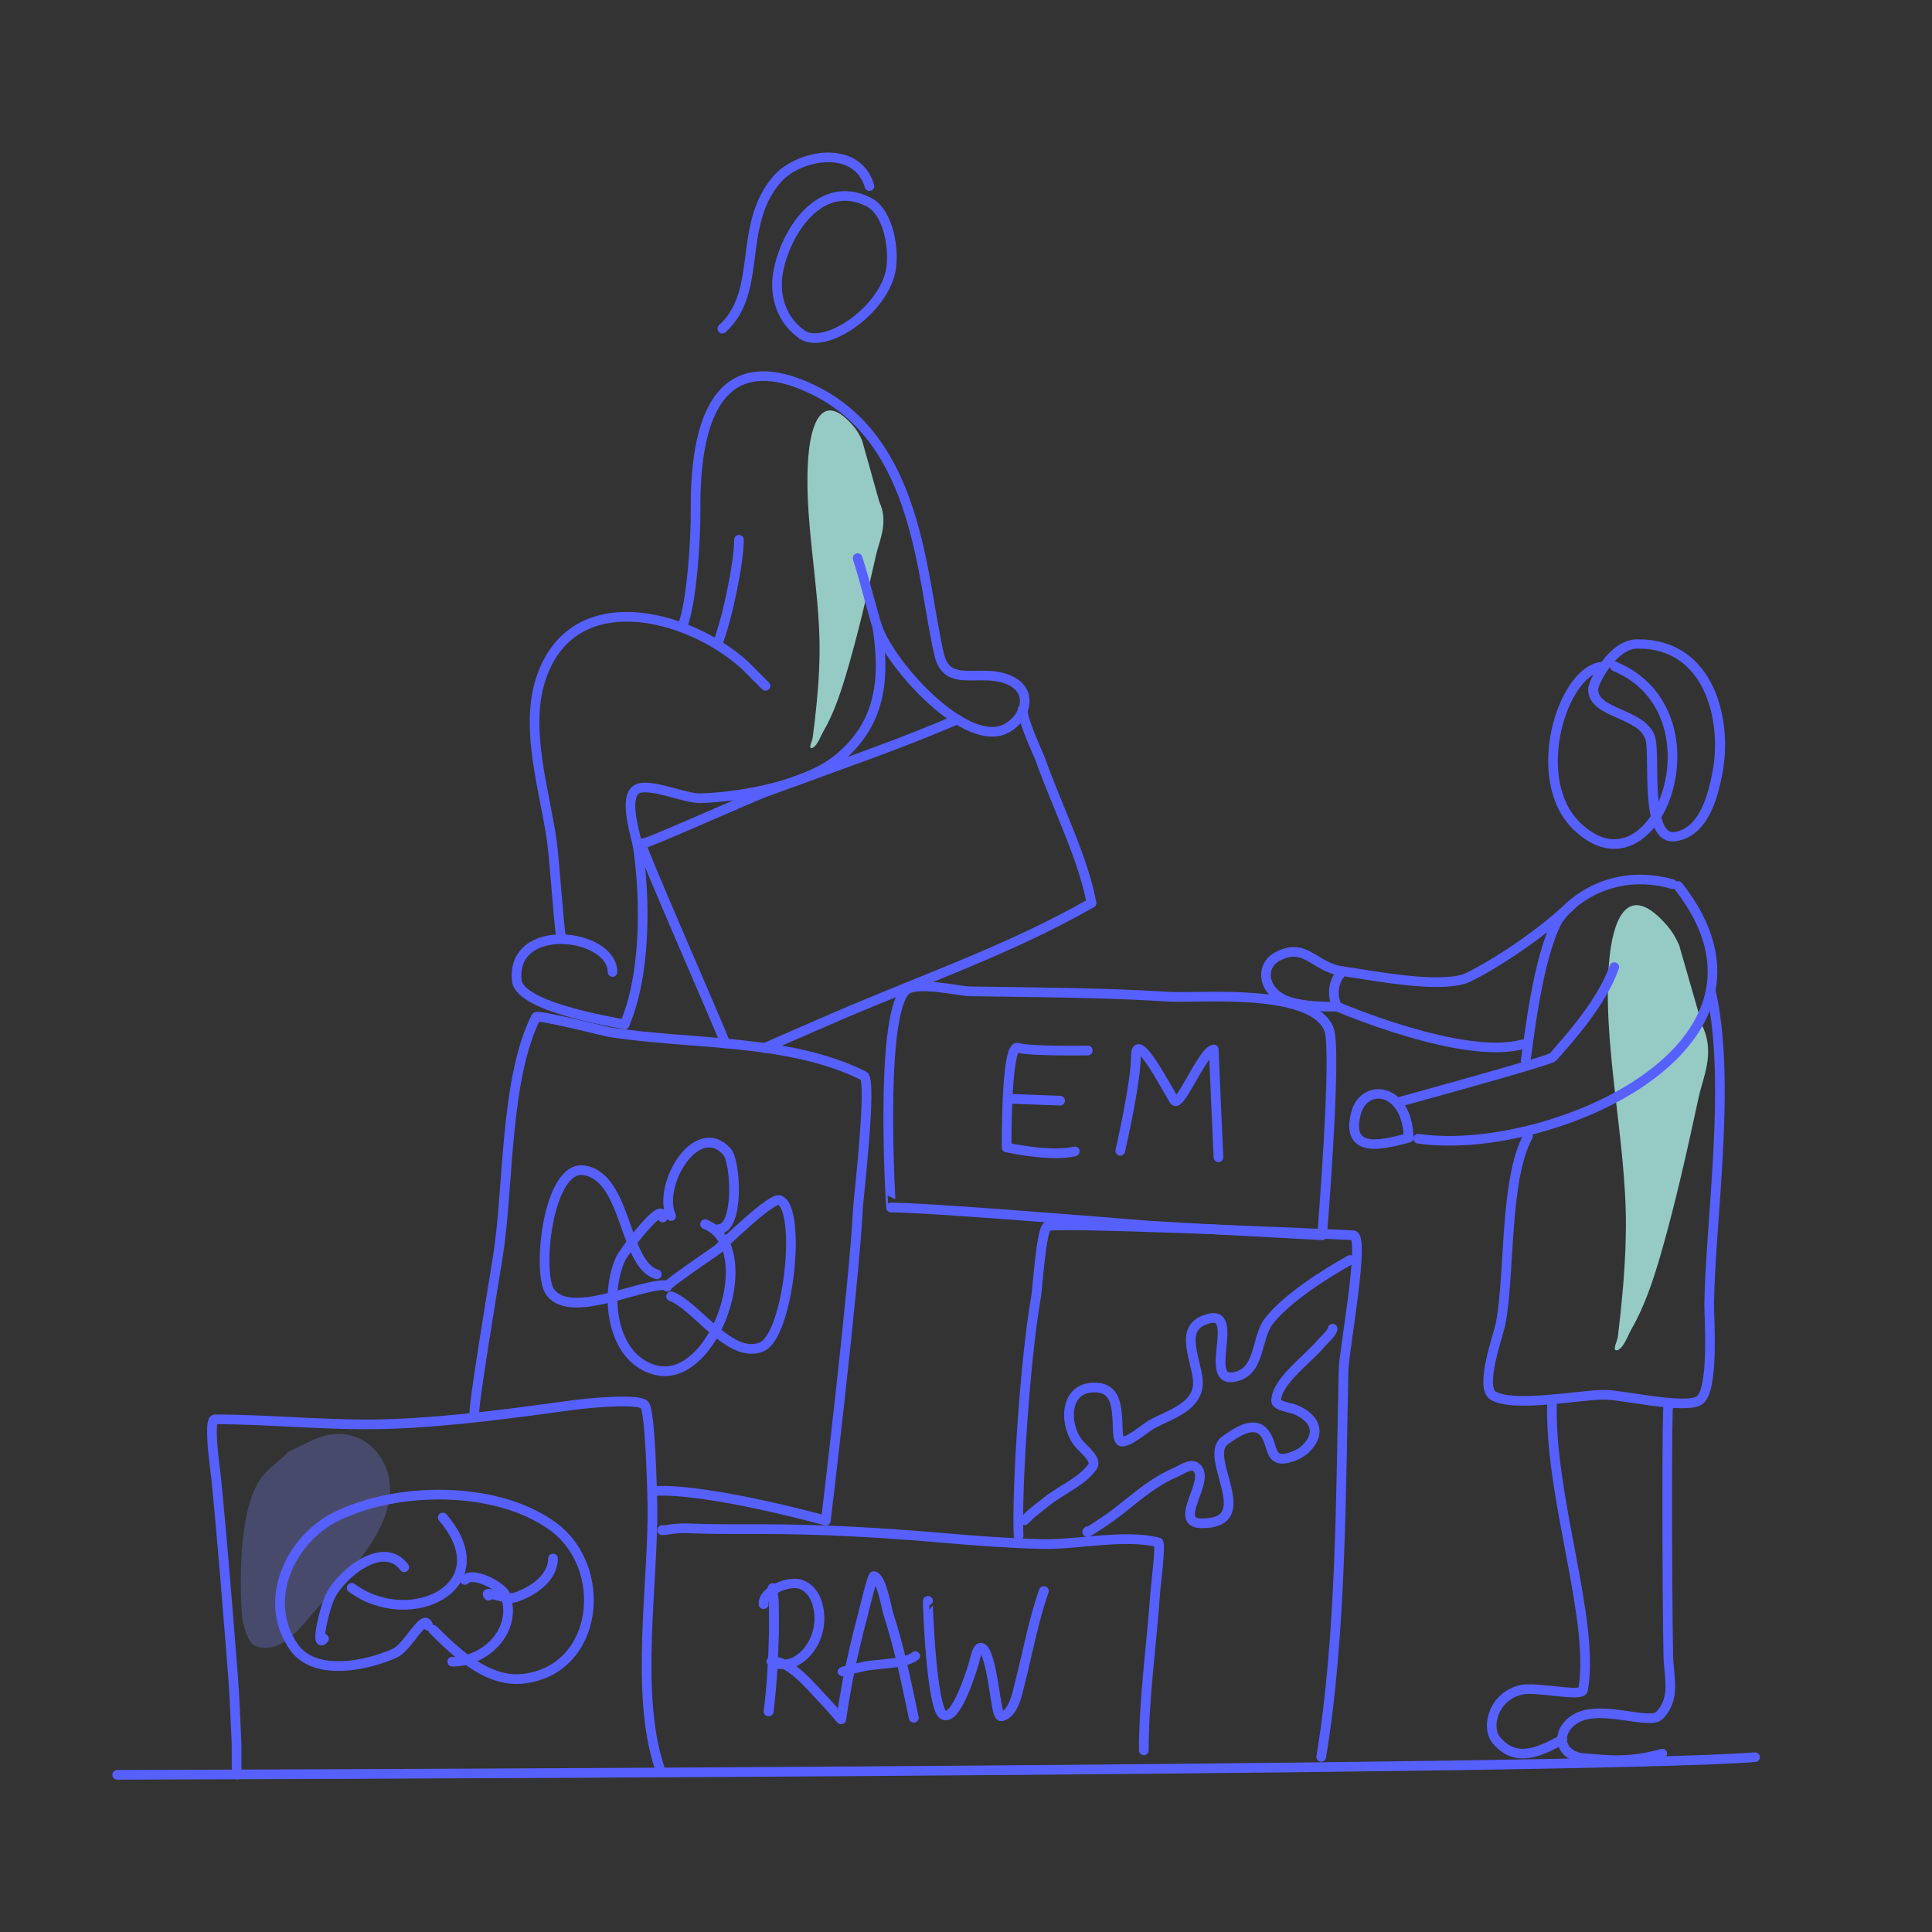 <?xml version="1.0" encoding="UTF-8" standalone="no"?>
<!DOCTYPE svg PUBLIC "-//W3C//DTD SVG 1.1//EN" "http://www.w3.org/Graphics/SVG/1.1/DTD/svg11.dtd">
<svg width="100%" height="100%" viewBox="0 0 800 800" version="1.1" xmlns="http://www.w3.org/2000/svg" xmlns:xlink="http://www.w3.org/1999/xlink" xml:space="preserve" xmlns:serif="http://www.serif.com/" style="fill-rule:evenodd;clip-rule:evenodd;stroke-linecap:round;stroke-linejoin:round;stroke-miterlimit:1.5;">
    <rect x="0" y="0" width="800" height="800" fill="#333333" stroke="none"/>
    <g>
        <g transform="matrix(1.728,-0.578,0.578,1.728,-2416.15,-452.403)">
            <path d="M1136.3,989.754C1133.76,991.161 1130.89,991.736 1128.36,993.577C1119.8,999.821 1114.27,1022.15 1114.23,1022.78C1114.04,1025.74 1113.81,1028.37 1115.51,1029.51C1119.32,1032.07 1123.46,1030.32 1129.06,1026.85C1137.3,1021.75 1148.56,1017.04 1153.91,1008.53C1159.65,999.407 1153.95,987.599 1142.47,988.996" style="fill:rgb(128,133,255);fill-opacity:0.28;"/>
        </g>
        <g transform="matrix(-1.131,-1.485,-0.879,0.67,2563.05,1141.49)">
            <path d="M1111.97,1070.91C1107.07,1072.66 1105.06,1079.81 1102.98,1083.99C1097.1,1095.84 1091.28,1107.69 1086.03,1119.83C1083.2,1126.37 1080.57,1133.03 1078.89,1139.97C1078.54,1141.43 1076.98,1145.53 1077.61,1147.04C1078.03,1148.02 1078.75,1145.24 1079.29,1144.32C1079.8,1143.46 1081.59,1140.51 1082.05,1139.76C1085.54,1134.09 1089.18,1128.5 1093.2,1123.18C1104.65,1108 1120.47,1096.4 1130.55,1080.09C1133.94,1074.61 1139.63,1063.01 1129.38,1061.54C1127.73,1061.3 1126.64,1061.53 1125.1,1062.12" style="fill:rgb(182,252,244);fill-opacity:0.75;"/>
        </g>
        <g transform="matrix(-1.503,-1.973,-1.146,0.873,3603.49,1683.89)">
            <path d="M1111.97,1070.91C1107.07,1072.66 1105.06,1079.81 1102.98,1083.99C1097.1,1095.84 1091.28,1107.69 1086.03,1119.83C1083.2,1126.37 1080.57,1133.03 1078.89,1139.97C1078.54,1141.43 1076.98,1145.53 1077.61,1147.04C1078.03,1148.02 1078.75,1145.24 1079.29,1144.32C1079.8,1143.46 1081.59,1140.51 1082.05,1139.76C1085.54,1134.09 1089.18,1128.5 1093.2,1123.18C1104.65,1108 1120.47,1096.4 1130.55,1080.09C1133.94,1074.61 1139.63,1063.01 1129.38,1061.54C1127.73,1061.3 1126.64,1061.53 1125.1,1062.12" style="fill:rgb(182,252,244);fill-opacity:0.75;"/>
        </g>
    </g>
    <g>
        <g transform="matrix(7.304,0,0,7.304,-1803.28,-1501.43)">
            <path d="M260.377,306.045C260.26,306.63 260.324,304.851 260.293,304.255C260.23,303.056 260.199,301.859 260.105,300.661C259.808,296.883 259.514,293.112 259.142,289.34C259.129,289.204 258.666,286.028 259.071,286.028C262.422,286.028 265.796,286.422 269.172,286.286C272.55,286.15 275.948,285.69 279.296,285.229C280.166,285.109 283.171,284.815 283.447,285.228C283.747,285.679 283.86,289.926 283.876,290.866C283.95,295.167 282.862,301.518 284.275,305.759" style="fill:none;stroke:rgb(86,96,255);stroke-width:0.55px;"/>
        </g>
        <g transform="matrix(7.304,0,0,7.304,-1803.28,-1501.43)">
            <path d="M284.431,292.303C284.344,292.382 285.087,292.175 285.802,292.205C287.196,292.263 288.589,292.252 289.983,292.252C293.453,292.252 296.837,292.445 300.295,292.745C302.179,292.909 304.065,293.05 305.956,293.098C307.935,293.148 310.617,292.519 312.556,293.004C312.718,293.044 312.405,295.537 312.392,295.729C312.19,298.707 311.734,301.82 311.734,304.795" style="fill:none;stroke:rgb(86,96,255);stroke-width:0.55px;"/>
        </g>
        <g transform="matrix(7.304,0,0,7.304,-1803.28,-1501.43)">
            <path d="M304.633,292.625C304.522,290.048 304.994,282.66 305.627,279.075C305.707,278.621 305.912,275.315 306.261,275.082C306.598,274.857 319.842,275.41 323.599,275.591C324.307,275.625 323.081,282.096 323.056,283.256C322.906,290.157 322.93,298.33 321.792,305.161" style="fill:none;stroke:rgb(86,96,255);stroke-width:0.55px;"/>
        </g>
        <g transform="matrix(7.304,0,0,7.304,-1803.28,-1501.43)">
            <path d="M273.796,285.713C273.632,285.759 274.836,278.532 275.115,276.796C275.74,272.901 275.492,266.787 277.276,263.22C277.355,263.061 281.231,264.04 281.386,264.065C286.057,264.81 291.589,264.422 295.856,266.555C296.348,266.801 295.553,273.556 295.527,274.095C295.318,278.368 293.708,291.768 293.708,291.768C293.708,291.768 286.898,289.881 283.901,290.095" style="fill:none;stroke:rgb(86,96,255);stroke-width:0.55px;"/>
        </g>
        <g transform="matrix(7.304,0,0,7.304,-1803.28,-1501.43)">
            <path d="M297.402,274.019C297.398,274.022 296.736,263.497 298.181,261.763C298.704,261.135 301.228,261.754 301.869,261.763C305.635,261.819 309.405,261.833 313.167,262.069C314.835,262.173 321.301,261.525 322.234,263.924C322.697,265.115 321.843,275.591 321.843,275.591C321.843,275.591 312.589,275.094 311.926,275.04C308.236,274.741 299.473,274.029 297.402,274.019" style="fill:none;stroke:rgb(86,96,255);stroke-width:0.55px;"/>
        </g>
        <g transform="matrix(7.304,0,0,7.304,-1803.28,-1501.43)">
            <path d="M283.334,253.622C283.2,253.579 287.44,263.273 288.017,264.715" style="fill:none;stroke:rgb(86,96,255);stroke-width:0.55px;"/>
        </g>
        <g transform="matrix(7.304,0,0,7.304,-1803.28,-1501.43)">
            <path d="M290.218,264.981C291.436,264.44 292.662,263.918 293.882,263.384C298.89,261.193 304.016,259.468 308.765,256.755" style="fill:none;stroke:rgb(86,96,255);stroke-width:0.55px;"/>
        </g>
        <g transform="matrix(7.304,0,0,7.304,-1803.28,-1501.43)">
            <path d="M283.33,253.367C283.181,253.59 289.312,250.824 290.289,250.465C295.415,248.581 297.793,247.787 301.167,246.347" style="fill:none;stroke:rgb(86,96,255);stroke-width:0.55px;"/>
        </g>
        <g transform="matrix(7.304,0,0,7.304,-1803.28,-1501.43)">
            <path d="M304.856,245.801C304.895,246.495 305.776,248.364 305.838,248.539C306.817,251.295 308.318,254.259 308.765,256.755" style="fill:none;stroke:rgb(86,96,255);stroke-width:0.55px;"/>
        </g>
        <g transform="matrix(7.304,0,0,7.304,-1803.28,-1501.43)">
            <path d="M271.166,297.732C270.948,296.951 270.026,298.938 269.289,299.275C267.739,299.986 264.752,300.639 263.558,298.947C261.703,296.319 263.34,292.814 265.977,291.524C269.416,289.841 274.97,289.763 278.192,292.064C281.447,294.389 280.878,300.215 276.571,300.732C274.548,300.975 272.768,299.278 271.45,297.96" style="fill:none;stroke:rgb(86,96,255);stroke-width:0.55px;"/>
        </g>
        <g transform="matrix(7.304,0,0,7.304,-1803.28,-1501.43)">
            <path d="M265.255,298.463C264.746,299.105 265.259,296.767 265.625,296.034C266.234,294.816 268.607,292.814 269.806,294.413" style="fill:none;stroke:rgb(86,96,255);stroke-width:0.55px;"/>
        </g>
        <g transform="matrix(7.304,0,0,7.304,-1803.28,-1501.43)">
            <path d="M266.826,295.579C270.131,298.022 275.348,295.512 271.991,291.594" style="fill:none;stroke:rgb(86,96,255);stroke-width:0.55px;"/>
        </g>
        <g transform="matrix(7.304,0,0,7.304,-1803.28,-1501.43)">
            <path d="M273.247,295.133C273.676,294.603 275.371,295.525 275.537,295.987C276.247,297.957 274.444,299.769 272.531,299.769" style="fill:none;stroke:rgb(86,96,255);stroke-width:0.55px;"/>
        </g>
        <g transform="matrix(7.304,0,0,7.304,-1803.28,-1501.43)">
            <path d="M274.588,296.026C274.24,295.67 275.604,296.279 276.078,296.128C277.037,295.823 278.239,295.051 278.239,293.92" style="fill:none;stroke:rgb(86,96,255);stroke-width:0.55px;"/>
        </g>
        <g transform="matrix(7.304,0,0,7.304,-1803.28,-1501.43)">
            <path d="M284.933,274.504C284.135,272.763 286.383,268.961 288.104,270.854C288.611,271.411 288.816,275.246 287.611,275.246" style="fill:none;stroke:rgb(86,96,255);stroke-width:0.55px;"/>
        </g>
        <g transform="matrix(7.304,0,0,7.304,-1803.28,-1501.43)">
            <path d="M284.46,274.584C284.506,273.502 282.266,276.522 282.091,276.89C281.134,278.9 281.532,282.578 284.04,283.232C287.413,284.112 290.08,276.253 286.859,274.964" style="fill:none;stroke:rgb(86,96,255);stroke-width:0.55px;"/>
        </g>
        <g transform="matrix(7.304,0,0,7.304,-1803.28,-1501.43)">
            <path d="M284.123,277.807C282.237,277.246 282.448,272.287 280,271.911C277.933,271.592 277.295,277.808 278.098,278.84C279.264,280.34 282.997,278.417 284.581,278.417" style="fill:none;stroke:rgb(86,96,255);stroke-width:0.55px;"/>
        </g>
        <g transform="matrix(7.304,0,0,7.304,-1803.28,-1501.43)">
            <path d="M284.711,278.507C284.654,278.366 287.345,276.576 287.564,276.397C287.847,276.166 290.622,273.416 291.087,273.602C292.353,274.108 291.602,281.263 290.077,281.917C288.293,282.682 286.353,279.568 284.933,279.051" style="fill:none;stroke:rgb(86,96,255);stroke-width:0.55px;"/>
        </g>
        <g transform="matrix(7.304,0,0,6.913,-1771.49,-1385.16)">
            <path d="M286.38,295.524C286.256,295.298 286.399,296.039 286.404,296.296C286.416,296.948 286.424,297.598 286.41,298.249C286.379,299.809 286.292,301.346 286.11,302.893" style="fill:none;stroke:rgb(86,96,255);stroke-width:0.56px;"/>
        </g>
        <g transform="matrix(7.304,0,0,6.913,-1771.49,-1385.16)">
            <path d="M285.827,296.466C285.77,295.624 287.326,295.007 287.964,295.279C288.657,295.575 288.912,296.331 288.977,297.013C289.078,298.075 288.625,299.282 287.689,299.854C287.4,300.031 287.024,300.089 286.694,300.052C286.667,300.049 286.171,299.889 286.29,299.88C287.313,299.807 288.548,301.443 289.14,302.086C289.518,302.497 290.222,303.365 290.222,303.365C290.222,303.365 290.309,302.752 290.359,302.447C290.431,302.009 290.495,301.57 290.574,301.133C290.816,299.786 291.115,298.443 291.449,297.116C291.481,296.991 291.992,294.733 292.084,294.764C292.522,294.91 292.793,296.7 292.9,297.047C293.549,299.168 293.915,301.138 294.342,303.271" style="fill:none;stroke:rgb(86,96,255);stroke-width:0.56px;"/>
        </g>
        <g transform="matrix(7.304,0,0,6.913,-1771.49,-1385.16)">
            <path d="M290.334,300.506C290.184,300.508 290.616,300.404 290.762,300.369C291.011,300.31 291.26,300.247 291.509,300.189C292.251,300.016 293.833,300.065 294.419,299.563" style="fill:none;stroke:rgb(86,96,255);stroke-width:0.56px;"/>
        </g>
        <g transform="matrix(7.304,0,0,6.913,-1771.49,-1385.16)">
            <path d="M295.141,296.252C295.115,296.26 295.338,302.739 296.024,303.099C296.754,303.481 297.628,300.399 297.75,299.983C297.787,299.857 297.934,299.022 298.153,299.056C298.644,299.132 298.924,301.865 299.012,302.275C299.029,302.358 299.122,303.229 299.312,303.185C300.019,303.022 300.23,301.714 300.359,301.176C300.796,299.368 301.128,297.427 301.716,295.665" style="fill:none;stroke:rgb(86,96,255);stroke-width:0.56px;"/>
        </g>
        <g transform="matrix(7.304,0,0,7.304,-1803.28,-1501.43)">
            <path d="M304.963,291.741C304.895,291.843 305.272,291.449 305.321,291.408C305.65,291.135 305.988,290.872 306.325,290.609C307.058,290.038 308.32,289.491 308.84,288.687C309.075,288.324 308.338,287.72 308.128,287.493C307.205,286.498 307.122,284.185 308.986,284.223C310.163,284.247 310.192,285.33 310.248,286.232C310.257,286.376 310.219,287.251 310.471,287.287C310.872,287.345 311.821,286.52 312.145,286.335C313.055,285.813 314.507,285.445 314.772,284.283C315.027,283.165 313.591,281.075 315.09,280.429C317.45,279.41 315.019,283.901 316.789,283.639C318.386,283.403 318.062,281.452 318.815,280.472C319.798,279.19 321.985,277.795 323.425,276.995" style="fill:none;stroke:rgb(86,96,255);stroke-width:0.55px;"/>
        </g>
        <g transform="matrix(7.304,0,0,7.304,-1803.28,-1501.43)">
            <path d="M308.549,292.374C308.397,292.552 308.969,292.161 309.167,292.034C309.591,291.763 309.998,291.471 310.394,291.159C311.413,290.354 312.307,289.566 313.51,289.047C313.773,288.934 314.362,288.526 314.652,288.712C315.679,289.373 313.244,291.923 315.029,291.923C318.318,291.923 315.025,288.168 316.334,287.227C316.841,286.863 317.859,286.113 318.472,286.695C319.183,287.371 318.667,288.728 320.257,288.103C320.499,288.008 320.742,287.867 320.927,287.682C321.89,286.719 321.327,285.85 320.24,285.442C320.067,285.377 319.236,285.258 319.236,284.987C319.236,283.88 321.094,282.57 321.734,281.776C321.861,281.618 322.438,281.111 322.438,280.892" style="fill:none;stroke:rgb(86,96,255);stroke-width:0.55px;"/>
        </g>
        <g transform="matrix(6.043,0,0,6.043,-1043.11,-2506.03)">
            <path d="M211.059,478.95C210.856,477.585 210.615,473.626 210.418,472.26C209.932,468.886 208.592,464.755 209.624,461.381C211.675,454.678 219.674,456.697 223.629,460.256L225.067,461.695" style="fill:none;stroke:rgb(86,96,255);stroke-width:0.66px;"/>
        </g>
        <g transform="matrix(6.043,0,0,6.043,-1043.11,-2506.03)">
            <path d="M214.586,481.305C214.565,478.634 207.615,477.786 208.025,481.886C208.222,483.861 215.787,484.897 215.398,484.897" style="fill:none;stroke:rgb(86,96,255);stroke-width:0.66px;"/>
        </g>
        <g transform="matrix(6.043,0,0,6.043,-956.989,-3657.98)">
            <path d="M205.091,648.327C205.789,646.68 206.04,642.093 206.024,640.36C205.937,631.279 209.414,629.752 214.119,632.048C221.339,635.572 221.49,644.867 222.713,650.165C223.269,652.576 225.536,651.035 227.541,651.937C229.191,652.68 228.681,654.471 227.364,655.215C224.652,656.748 219.393,650.954 218.482,648.283C218.167,647.357 217.643,645.163 217.127,643.567" style="fill:none;stroke:rgb(86,96,255);stroke-width:0.66px;"/>
        </g>
        <g transform="matrix(6.043,0,0,6.043,-956.989,-3657.98)">
            <path d="M218.475,648.264C219.039,651.863 218.709,654.922 215.825,657.297C213.583,659.143 209.087,659.958 206.301,660.021C205.324,660.043 202.823,658.933 202.004,659.401C201.026,659.96 201.974,662.699 202.071,663.366C202.598,666.98 202.628,672.097 201.16,675.524" style="fill:none;stroke:rgb(86,96,255);stroke-width:0.66px;"/>
        </g>
        <g transform="matrix(6.043,0,0,6.043,-956.989,-3657.98)">
            <path d="M207.501,649.498C208.171,647.895 208.999,643.883 208.999,642.31" style="fill:none;stroke:rgb(86,96,255);stroke-width:0.66px;"/>
        </g>
        <g transform="matrix(6.043,0,0,6.043,-956.989,-3657.98)">
            <path d="M213.185,628.145C211.69,627.02 211.563,625.305 211.611,624.574C211.785,621.935 214.264,617.358 217.868,619.16C219.295,619.873 219.672,622.556 219.391,623.909C218.804,626.737 214.664,629.477 213.185,628.145" style="fill:none;stroke:rgb(86,96,255);stroke-width:0.66px;"/>
        </g>
        <g transform="matrix(6.236,0,0,6.043,-1640.66,-1142.22)">
            <path d="M356.629,266.984C356.54,263.464 353.653,263.197 353.13,265.311C352.39,268.302 355.259,267.327 356.629,266.984Z" style="fill:none;stroke:rgb(86,96,255);stroke-width:0.65px;"/>
        </g>
        <g transform="matrix(6.043,0,0,6.043,-1568.75,-1115.17)">
            <path d="M355.321,260.092C355.116,260.134 365.772,257.242 366.012,256.969C367.134,255.69 369.355,253.238 370.213,250.807" style="fill:none;stroke:rgb(86,96,255);stroke-width:0.66px;"/>
        </g>
        <g transform="matrix(6.043,0,0,6.043,-1568.75,-1115.17)">
            <path d="M374.59,245.248C383.345,256.374 365.465,263.865 356.775,262.563" style="fill:none;stroke:rgb(86,96,255);stroke-width:0.66px;"/>
        </g>
        <g transform="matrix(6.043,0,0,6.043,-1568.75,-1115.17)">
            <path d="M369.289,230.231C366.613,230.635 364.373,237.947 367.625,241.126C373.035,246.413 377.885,233.394 370.253,230.204" style="fill:none;stroke:rgb(86,96,255);stroke-width:0.66px;"/>
        </g>
        <g transform="matrix(6.043,0,0,6.043,-1568.75,-1115.17)">
            <path d="M374.202,245.121C369.818,243.881 366.853,246.594 366.27,247.741C364.952,250.332 364.383,255.57 364.144,257.2" style="fill:none;stroke:rgb(86,96,255);stroke-width:0.66px;"/>
        </g>
        <g transform="matrix(6.043,0,0,6.043,-1568.75,-1115.17)">
            <path d="M364.301,262.385C362.664,265.4 363.09,271.862 362.41,275.302C362.276,275.977 360.961,279.6 361.908,280.168C363.333,281.023 367.949,280.09 369.577,280.109C370.758,280.123 374.998,281.098 376.006,280.522C377.081,279.908 376.703,274.788 376.714,273.915C376.782,268.261 378.263,258.637 376.818,252.404" style="fill:none;stroke:rgb(86,96,255);stroke-width:0.66px;"/>
        </g>
        <g transform="matrix(6.043,0,0,6.043,-1568.75,-1115.17)">
            <path d="M373.918,280.971C373.817,280.264 373.814,292.465 373.912,297.982C373.939,299.468 374.457,300.861 373.322,302.071C372.606,302.834 368.975,301.124 367.305,302.484C366.1,303.466 366.591,304.934 368.22,305.02C369.348,305.08 371.051,305.411 373.498,304.699" style="fill:none;stroke:rgb(86,96,255);stroke-width:0.66px;"/>
        </g>
        <g transform="matrix(6.043,0,0,6.043,-1568.75,-1115.17)">
            <path d="M365.951,280.464C365.694,287.002 368.922,295.517 368.072,300.331C367.979,300.86 364.858,300.077 363.805,300.335C361.89,300.805 361.412,302.916 362.127,303.774C363.439,305.35 365.055,304.619 366.635,303.742" style="fill:none;stroke:rgb(86,96,255);stroke-width:0.66px;"/>
        </g>
        <g transform="matrix(6.043,0,0,6.043,-1568.75,-1115.17)">
            <path d="M367.331,246.502C364.18,249.472 360.401,251.476 359.929,251.62C357.926,252.229 353.779,251.401 351.585,251.087C349.586,250.802 349.056,249.031 347.085,250.107C346.063,250.664 346.024,252.177 347.434,252.966C348.589,253.613 351.212,253.51 351.212,253.51C351.212,253.51 359.845,257.231 363.926,256.097" style="fill:none;stroke:rgb(86,96,255);stroke-width:0.66px;"/>
        </g>
        <g transform="matrix(6.043,-0.036,0.033,5.577,-1577.89,-992.206)">
            <path d="M372.104,228.126C370.442,228.044 369.028,230.897 369.015,231.455C368.972,233.329 372.369,233.203 372.906,235.126C373.264,236.406 372.444,242.748 374.551,242.447C376.578,242.157 377.207,239.31 377.5,237.693C378.209,233.769 376.972,228.126 372.104,228.126" style="fill:none;stroke:rgb(86,96,255);stroke-width:0.69px;"/>
        </g>
        <g transform="matrix(6.043,0,0,6.043,-956.989,-3657.98)">
            <path d="M217.94,618.074C217.07,615.138 213.044,615.933 211.603,617.61C208.835,620.835 210.693,625.258 207.859,627.846" style="fill:none;stroke:rgb(86,96,255);stroke-width:0.66px;"/>
        </g>
        <g transform="matrix(9.124,0,0,9.124,-528.021,-502.308)">
            <path d="M118.546,100.732C118.546,100.732 118.1,99.86 118.802,99.129" style="fill:none;stroke:rgb(86,96,255);stroke-width:0.44px;"/>
        </g>
        <g transform="matrix(9.123,0.084,-0.084,9.123,-506.271,-511.079)">
            <path d="M105.813,102.729C105.813,102.729 103.17,102.796 102.631,102.631C102.092,102.467 102.169,107.161 102.169,107.161C102.169,107.161 104.195,107.591 105.263,107.311" style="fill:none;stroke:rgb(86,96,255);stroke-width:0.44px;"/>
        </g>
        <g transform="matrix(9.123,0.084,-0.084,9.123,-506.271,-511.079)">
            <path d="M102.193,104.947L104.577,105.016" style="fill:none;stroke:rgb(86,96,255);stroke-width:0.44px;"/>
        </g>
        <g transform="matrix(9.123,0.084,-0.084,9.123,-506.271,-511.079)">
            <path d="M107.328,107.266C107.328,107.266 108.016,104.154 107.997,102.959C107.979,101.764 109.308,104.219 109.749,104.947C110.005,105.369 111.009,102.704 111.529,102.627C111.529,102.627 111.728,106.534 111.788,107.518" style="fill:none;stroke:rgb(86,96,255);stroke-width:0.44px;"/>
        </g>
        <path d="M48.532,734.916C48.532,734.916 655.035,733.327 726.727,727.613" style="fill:none;stroke:rgb(86,96,255);stroke-width:4px;"/>
    </g>
</svg>
